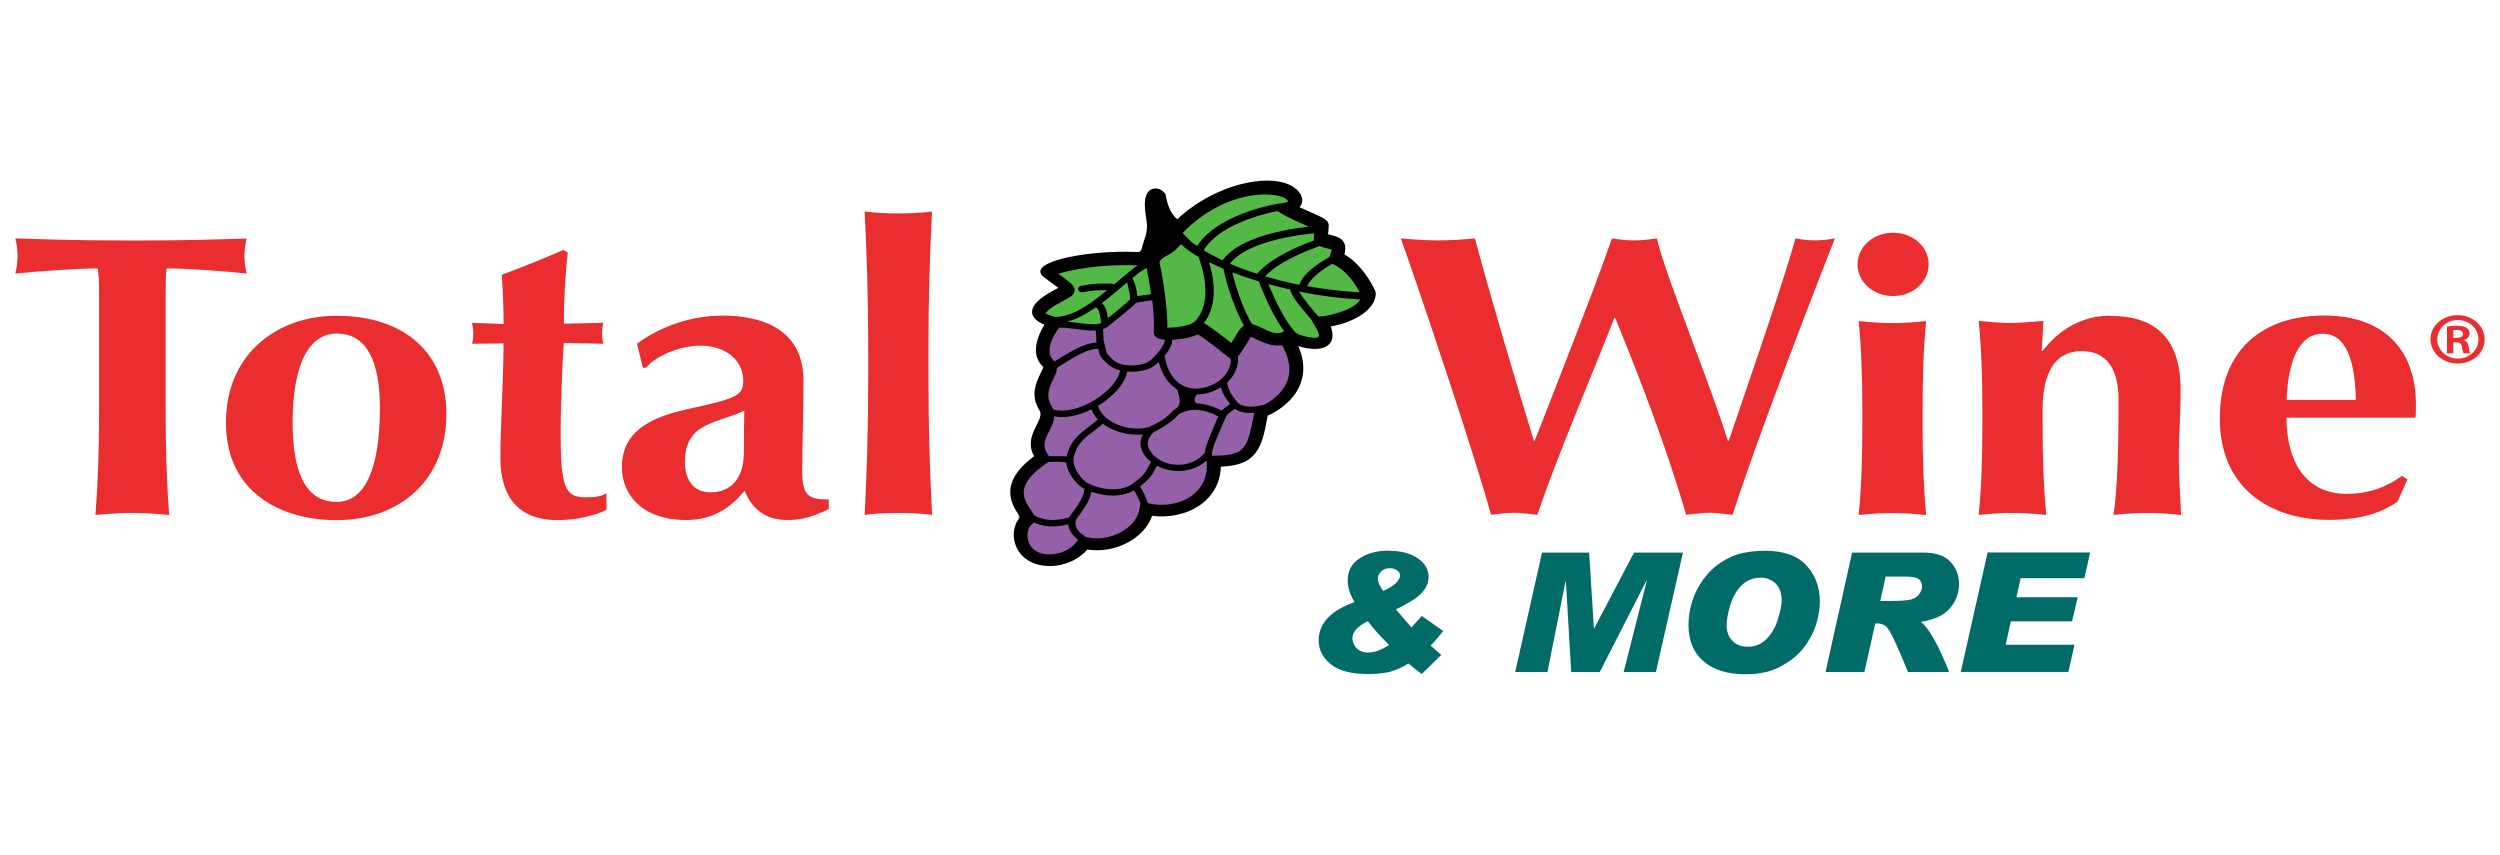 <?xml version="1.0" encoding="UTF-8"?>
<svg id="Layer_1" data-name="Layer 1" xmlns="http://www.w3.org/2000/svg" viewBox="0 0 211.64 72.34">
  <defs>
    <style>
      .cls-1 {
        fill: #006b67;
      }

      .cls-2 {
        fill: #ea2d2e;
      }

      .cls-3 {
        fill: #9461a8;
      }

      .cls-4 {
        fill: #54b847;
      }
    </style>
  </defs>
  <path class="cls-1" d="M149.36,46.62c1.62,0,2.8,.41,3.56,1.24,.76,.82,1.14,1.84,1.14,3.05,0,.46-.07,.99-.21,1.59-.14,.59-.41,1.21-.81,1.85-.4,.64-.93,1.19-1.56,1.62-.64,.44-1.25,.74-1.84,.89-.61,.15-1.24,.23-1.88,.22-1.51,0-2.7-.36-3.55-1.1-.85-.73-1.27-1.76-1.27-3.07,0-.69,.11-1.36,.32-2.02,.21-.66,.53-1.29,.94-1.85,.42-.58,.94-1.08,1.54-1.46,.61-.39,1.21-.65,1.8-.77,.6-.12,1.21-.18,1.82-.18m-31.76,0c1,0,1.81,.21,2.42,.63,.61,.42,.92,.95,.92,1.57,0,.39-.11,.74-.33,1.05-.23,.32-.51,.59-.83,.81-.34,.23-.76,.47-1.27,.73-.12,.05-.23,.11-.34,.17l1.32,1.53c.2-.24,.44-.5,.71-.79,.08-.09,.13-.15,.16-.19l1.81,1.28c-.31,.41-.66,.82-1.06,1.23,.1,.08,.4,.35,.9,.79l-1.65,1.62c-.29-.21-.58-.43-.85-.67-.09-.08-.18-.15-.27-.22-.61,.36-1.16,.6-1.65,.72-.49,.11-1.08,.17-1.76,.17-1.46,0-2.52-.28-3.19-.84-.67-.56-1.01-1.22-1.01-1.99,0-1.46,1.01-2.54,3.04-3.26-.39-.64-.58-1.25-.58-1.82,0-.82,.33-1.44,1-1.88,.67-.44,1.51-.66,2.51-.66m45.23,.17c1.04,0,1.8,.26,2.29,.78,.48,.52,.72,1.14,.72,1.87,0,.79-.26,1.48-.77,2.07-.51,.59-1.33,.97-2.46,1.14,.67,.52,1.47,1.93,2.4,4.25h-3.49c-.32-.81-.66-1.6-1.02-2.4-.39-.87-.68-1.37-.88-1.5-.21-.14-.45-.22-.7-.21h-.17l-.92,4.11h-3.29l2.25-10.11h6.04Zm-28.3,0l.4,6.41h.03l3.37-6.41h4.14l-2.29,10.11h-2.73l1.96-7.72h-.04l-3.94,7.72h-2.42l-.45-7.67h-.03l-1.53,7.67h-2.73l2.27-10.11h4Zm42.41,0l-.49,2.17h-5.39l-.36,1.61h5.19l-.48,2.04h-5.18l-.44,1.98h5.83l-.52,2.3h-9.11l2.27-10.11h8.68Zm-61.14,5.8c-.87,.43-1.31,.91-1.31,1.44,0,.18,.05,.37,.15,.57,.1,.2,.25,.36,.45,.47,.2,.12,.44,.18,.73,.18,.54,0,1.13-.21,1.77-.64-.77-.76-1.37-1.43-1.79-2.02m33.2-3.67c-.6,0-1.11,.21-1.54,.62-.43,.42-.75,.97-.97,1.66-.22,.69-.32,1.28-.32,1.77,0,.52,.16,.94,.48,1.28,.32,.34,.76,.51,1.32,.51,.63,0,1.16-.23,1.6-.68s.76-1.03,.96-1.72c.2-.69,.3-1.18,.3-1.48,0-.65-.17-1.14-.51-1.47-.17-.17-.37-.29-.6-.38-.23-.09-.47-.13-.72-.12m12.29-.09h-1.66l-.46,2.07h.62c1.04,0,1.72-.05,2.02-.14,.31-.09,.53-.25,.68-.47,.15-.22,.22-.43,.22-.63,0-.26-.09-.46-.27-.61-.18-.15-.56-.22-1.16-.22m-43.62-.71c-.14,0-.28,.02-.4,.06-.13,.05-.24,.12-.34,.21-.18,.17-.29,.41-.28,.67,0,.23,.15,.56,.45,.99,.49-.22,.85-.44,1.08-.67,.23-.23,.35-.45,.35-.64,0-.16-.08-.31-.24-.43-.18-.13-.39-.19-.61-.19"/>
  <path class="cls-3" d="M97.38,24.98l-1.25,.28-2.58,1.22-2.12,.73-2.03,.04-.65,.69-.32,2.47-.28,1.7-.09,1.42,.05,1.54-.37,2.23,.04,1.58-1.43,1.58-.18,1.82,.09,2.43,.51,1.94,2.17,.69,2.26-.89,1.94-.41,3.18-1.7,.64-1.22c1.92-.08,3.31-.39,4.15-.93,.85-.54,1.4-1.46,1.66-2.75l2.68-1.58,.78-1.34,.79-1.82,1.8-1.42,.65-2.15-.28-2.27-2.12-1.9-9.69-1.99Z"/>
  <path class="cls-4" d="M107.17,15.86l1.97,.86,2.05,2.08,.74,1.37,1.39,1.44,2.79,3.17-1.73,1.51-2.3,1.3-.57,1.49-2.38-.99-.41,.79-2.38-.79-1.4,1.01h-1.23l-1.23-1.08-1.48-.22-1.72,.29-.82-.58-.17-2.73-.41-2.52,.57-1.87,.57-.14,4.52-3.45,3.61-.94Zm-10.06,5.75l.49,1.15,.21,2.3-1.6,.29-1.56,1.15-1.81,1.08-2.05,.14-1.72-.29,.08-.43-.98-.5,.16-.86,1.81-.94-.25-1.08-.9-.94,2.87-.79,3.86,.07,1.4-.36Z"/>
  <path d="M110.05,16.36c.26,.41,.24,.79,.04,1.08l-.08,.1,1.52,.68,.24,.12c.43,.21,.6,.33,.69,.57l.03,.2-.02,.19-.04,.54h.05s.5,.14,.5,.14c.77,.23,1.05,.68,.84,1.56,.64,.38,1.2,.91,1.67,1.54,.39,.51,.66,.98,.93,1.54l.05,.2c0,1.48-2.07,2.54-3.81,2.81,.41,1.14-.06,1.87-1.24,1.91-.45,.02-1.03-.09-1.51-.24,.7,1.61,.5,3.04-.39,4.21-.59,.76-1.52,1.4-2.2,1.67l-.06,.3-.16,.82c-.47,2.21-1.3,3.1-3.75,3.21-.1,3-3,4.51-5.82,4.16-.64,1.92-3.17,3.23-5.48,2.85-1.29,1.52-3.9,1.87-5.3,.72-1.1-.9-1.17-2.46-.49-3.33l.11-.13-.31-.47c-.96-1.54-.73-3.03,1.48-4.69-.43-.79-.35-1.45,.08-2.36l.28-.57,.1-.23c.1-.27,.11-.46,.06-.61-.67-1.05-.6-1.92-.07-3.04l.32-.68s.02-.04,.03-.05c-.77-.69-.8-1.66-.36-2.74,.12-.3,.27-.58,.44-.86l-.1-.04-.1-.04c-.71-.33-1.09-.87-.68-1.52,.21-.34,.57-.64,1.08-.96l.35-.21,.62-.34-.33-.25-.49-.36-.43-.32c-.17-.14-.22-.21-.26-.37-.25-1.07,4.29-1.89,8.07-1.74h.28s.07-.04,.07-.04c.09-.09,.16-.2,.18-.33,.01-.08,.03-.17,.06-.25l.23-.7c.14-.49,.17-.92,.06-1.55-.15-.83-.15-1.48-.01-1.89,.24-.7,1.02-.83,1.55-.26l.1,.11,.02,.14c.14,.79,.38,1.34,.68,1.71,.11,.14,.21,.23,.29,.29,3.66-3.42,9.12-4.18,10.4-2.17m-22.54,27.83l-.02,.03s-.05,.06-.08,.09l-.18,.16c-.38,.41-.39,1.47,.29,2.03,.93,.76,2.92,.43,3.72-.81v-.02c-.1-.09-.21-.18-.31-.29-.29-.3-.48-.65-.51-1.02-1.06,.28-2.04,.23-2.92-.16m8.5-2.72c-.32,.18-.66,.3-1.02,.37-.76,.15-1.57,.06-2.35-.17l-.25-.08c-.07,.42-.25,.84-.54,1.28l-.15,.23-.5,.69-.09,.14s-.03,.06-.04,.09c-.09,.37,.04,.7,.34,1,.06,.06,.11,.11,.17,.15l.08,.06,.13,.08s.09,.07,.11,.11h.04c1.95,.52,4.31-.75,4.54-2.43l.06-.41c-.04-.14-.09-.28-.16-.41l-.11-.22-.26-.48Zm-6.4-2.42h-.34s-.52,.02-.52,.02l-.13,.09c-2.02,1.4-2.29,2.39-1.64,3.53l.14,.22,.16,.25,.17,.27s.05,.1,.07,.14l-.07-.04c.84,.5,1.83,.58,2.94,.26l.13-.04c.04-.08,.09-.15,.14-.22l.47-.65,.19-.28c.27-.43,.44-.83,.48-1.22v-.03s-.06-.03-.06-.03c-.69-.39-1.36-1.31-1.48-2.19l-.05-.02c-.09-.03-.29-.05-.59-.05m12.5-.1c-1.17,1.05-2.93,1.1-4.18,.43l-.09,.16-.22,.41-.1,.16c-.21,.32-.49,.61-1.01,1.01l.03,.07,.04,.08,.25,.46c.15,.29,.25,.55,.33,.83h.04c2.47,.56,5.15-.74,4.95-3.51v-.08s-.03-.02-.03-.02Zm-8.75-3.14l-.06,.06-.32,.26-.17,.14-.62,.47c-.71,.56-1.05,1-1.29,1.83-.23,.81,.56,1.98,1.24,2.32l.29,.13c.11,.04,.24,.09,.41,.14,.68,.2,1.38,.28,2.02,.16,.4-.08,.78-.24,1.1-.48,.57-.43,.84-.7,1.03-.99l.08-.14,.36-.65c-.24-.19-.45-.42-.62-.68-.32-.52-.39-1.08-.07-1.65-1.19,.12-2.49-.23-3.38-.9m6.73-.98l-.1,.05-.14,.08-.07,.04c-.07,.08-.14,.16-.22,.24-.56,.58-1.82,1.26-1.91,1.27h0s-.11,.11-.11,.11c-.44,.49-.47,.94-.25,1.37l.07,.12c.06,.09,.1,.15,.18,.24,.97,1.14,3.16,1.33,4.35,.02l.1-.11c0-.23,.07-.48,.23-.9l.15-.4,.75-1.78c-1.25-.66-2.25-.68-3.03-.33m-7.69-.27c-1.05,.52-2.2,.79-3.17,.6-.01,.22-.06,.44-.14,.65l-.1,.24-.31,.62c-.37,.77-.38,1.17,.08,1.82l.03,.04h.69c.35-.02,.61,0,.8,.03l.02-.11c.25-.87,.61-1.39,1.28-1.95l.26-.21,.56-.43,.24-.19,.28-.24-.13-.16c-.17-.21-.3-.45-.39-.7h0Zm12.12-.04l-.53,.4-.05,.04s-.06,.06-.08,.09l-.07,.11c-.03,.06-.06,.11-.08,.17l-.11,.25-.64,1.51-.14,.34c-.2,.52-.24,.75-.22,1.01v.05h.12c2.35,0,2.82-.49,3.24-2.6l.21-1.02h0c-.19,0-.38,0-.58-.01-.43-.03-.79-.14-1.08-.34m-6.44-3.96c-.31,.29-.63,.52-.91,.61-.56,.17-1.15,.24-1.74,.2-.19,1.03-1.21,2.13-2.47,2.89,.31,1.33,2.44,2.2,4.07,1.86l.19-.04s.04,0,.06-.01l.03-.02,.19-.1,.52-.26,.23-.13c.23-.14,.44-.29,.65-.48l.2-.2,.07-.07,.16-.17c.08-.06,.16-.12,.24-.17l.1-.06c.31-.29,.21-.85-.02-1.54-.73-.44-1.28-1.22-1.56-2.32m5.27,2.14c-.61,.39-1.32,.6-2.04,.62-.36,.47-.14,.66,.01,.76h-.01c.56,.01,1.17,.16,1.83,.47l.27,.13,.08-.08,.11-.09,.52-.39-.05-.07c-.41-.52-.61-.9-.72-1.34m-13.8-1.7l-.09,.06c0,.12-.02,.23-.05,.35-.03,.09-.06,.18-.1,.26l-.16,.34-.04,.08-.15,.33c-.32,.75-.33,1.29,.13,2.02l.05,.13,.06,.02c1.99,.54,5.31-1.58,5.61-3.32-.4-.1-.76-.27-1.02-.51l-.24-.23c-.24-.24-.34-.36-.42-.51-.03-.06-.06-.13-.08-.2l-.08-.36c-.64-.08-1.65,.38-3.43,1.55m16.35-2.6l-.04,.05-.07,.13c-.09,.15-.22,.36-.37,.6l-.34,.52-.22,.32-.1,.03s.04,.07,.04,.11c.06,.79-.3,1.54-.91,2.12,.07,.57,.25,.94,.83,1.65,.19,.23,.51,.36,.93,.39,.33,.02,.66,0,.99-.07l.2-.04,.13-.03h.02c.44-.2,1.11-.68,1.54-1.24,.78-1.02,.87-2.28,0-3.82-.64,.11-1.25-.06-2.01-.42l-.39-.19c-.08-.04-.15-.07-.23-.1m-4.51-.19c-.45,.21-1.13,.36-1.82,.42-.12,.01-.24,.02-.36,.03,.01,.03,.02,.06,.02,.09,0,.31-.27,.81-.64,1.27v.02c.36,2.07,1.61,2.96,3.15,2.71,.59-.1,1.14-.35,1.6-.73,.01-.02,.03-.03,.05-.05,.53-.47,.85-1.09,.8-1.73-.06,.01-.09,0-.1-.02v-.03q-.06-.02-.07-.04l-.84-.66-.53-.41-.62-.46c-.09-.06-.18-.13-.27-.19l-.23-.15-.13-.08Zm-3.85-2.9l-.12,.02-.21,.03-.51,.07-.25,.04c-.18,.03-.27,.06-.3,.09l-.42,.38-.2,.17-.4,.34-1.36,1.1c-.12,.09-.25,.16-.39,.21l.04,.94,.12,.47,.11,.49s.03,.08,.05,.12c.05,.08,.11,.16,.18,.23l.08,.08,.29,.29c.53,.5,1.77,.57,2.7,.27,.56-.18,1.52-1.33,1.64-1.83l.02-.15v-.02c-.63-.04-.99-.24-.94-.77,.05-.59-.01-1.56-.13-2.57m-7.87,2.3l.09-.12c-.76,.96-1.29,2.26-.58,2.9l.09,.11c1.69-1.1,2.75-1.6,3.56-1.6l-.03-.16v-.13s-.04-.74-.04-.74c-.36,0-.72,0-1.08-.05l-.25-.03-.91-.11-.31-.03c-.11-.01-.22-.02-.33-.02h-.22s0,0,0,0Zm12.68-5.52l-.03-.1c.31,.98,.48,1.98,.42,2.91-.06,.9-.32,1.69-.83,2.34,.15,.08,.33,.2,.55,.35l.35,.25,.39,.29,.41,.31,.63,.49c.09-.14,.17-.27,.25-.4l.33-.56c.09-.15,.19-.27,.31-.38,.06-.05,.12-.1,.18-.14l.1,.19c-.16-.28-.31-.56-.45-.86-.49-1.03-.88-2.11-1.17-3.21l-.14-.55-.08-.38c-.41-.17-.82-.36-1.23-.56m5.04,1.85v.03c.27,.65,.56,1.3,.87,1.9,.46,.91,.92,1.63,1.35,2.1l.04,.05c.06,.03,.12,.08,.18,.12,.16,.13,1.04,.38,1.52,.36,.41-.02,.47-.16-.07-1.09l-.28-.48-.25-.29-.47-.56-.38-.48c-.42-.56-.65-.94-.66-1.19-.62-.14-1.24-.29-1.86-.46m-3.05-.99l.12,.49c.28,1.07,.66,2.11,1.13,3.11,.13,.27,.27,.54,.42,.79,.09,.01,.18,.04,.27,.07,.12,.04,.25,.09,.41,.17l.58,.28c.55,.24,.92,.3,1.29,.16h.02s.1-.08,.15-.1c-.36-.48-.73-1.09-1.09-1.8-.32-.64-.61-1.29-.88-1.95l-.18-.46c-.76-.23-1.5-.48-2.24-.76m-4.32-2.38l-.02,.02c-.05,.04-.11,.1-.18,.17l-.24,.24c-.09,.09-.18,.17-.29,.24l-.16,.11-.51,.29c-.22,.13-.35,.26-.45,.43,.33,1.47,.71,4.1,.67,5.56,.16,0,.37,0,.6-.02,.64-.06,1.28-.21,1.49-.35,.07-.05,.14-.09,.21-.12l-.06,.07c.6-.6,.91-1.38,.97-2.32,.06-.86-.1-1.79-.39-2.72-.06-.18-.12-.35-.18-.53-.62-.36-1.12-.72-1.46-1.06m-7.22,5.32l-.08,.06c-.86,.59-1.61,.97-2.36,1.16h.06s1.34,.17,1.34,.17c.74,.08,1.21,.07,1.47-.05l-.04-.36c-.07-.56-.16-.82-.39-.97m2.62-2.1l-1.33,1.11c-.26,.22-.53,.43-.8,.64,.31,.25,.44,.62,.52,1.26l.98-.79,.51-.44,.4-.37c-.01-.31-.13-.88-.22-1.25l-.04-.16Zm-4.22-1.11c-.47,.08-.93,.18-1.38,.3l-.22,.06,.55,.4,.25,.2c.08,.06,.14,.12,.2,.17,.34,.31,.48,.49,.35,.82-.08,.2-.19,.3-.51,.48l-.9,.5-.24,.14c-.4,.25-.65,.46-.76,.64,0,0,0,.01,.03,.03l.17,.08c.21,.1,.45,.16,.62,.2,1.29-.04,2.52-.73,4.31-2.2l.07-.06h-.32c-.39,0-.66,0-.89,.04l-.23,.03-.66,.1c-.08,.01-.16,0-.23-.05-.06-.04-.11-.1-.12-.18-.01-.06,0-.13,.04-.18,.04-.05,.09-.09,.15-.12l.07-.02,.77-.12c.24-.03,.49-.05,.84-.06h.22s.25,0,.25,0h.51c.07,0,.13,.03,.19,.07l1.04-.87v-.02h.02l.43-.35c.19-.15,.35-.27,.48-.36h.24c-1.79-.09-3.58,.01-5.34,.32m18.8,1.89c.06,.11,.16,.27,.3,.46l.21,.29,.33,.42,.46,.55,.33,.38h.18c.36,0,1.31-.21,2.04-.5,.67-.27,1.12-.59,1.32-.93h.05c-1.75-.1-3.49-.32-5.21-.67m-12.91-2.01l-.08,.04c-.28,.16-.54,.33-.79,.54l-.36,.29c.24,.38,.39,.99,.43,1.52l.27-.04,.73-.1,.16-.03c-.1-.74-.22-1.48-.37-2.22m15.71-.35l-.15,.09c-.29,.17-.57,.36-.84,.56-.54,.41-.92,.8-1.08,1.15l-.04,.1c1.47,.26,2.95,.43,4.44,.52-.58-1.08-1.28-1.92-2.28-2.4l-.05-.02Zm-1.04-1.5h-.03s-.53,.2-.53,.2c-.67,.25-1.32,.54-1.96,.87-.8,.41-1.46,.85-1.93,1.3l-.19,.19c.92,.28,1.89,.52,2.9,.72,.02-.06,.04-.13,.07-.19,.2-.46,.65-.92,1.27-1.39,.19-.14,.39-.28,.6-.41l.44-.27,.17-.1,.14-.4c.06-.18,.05-.22-.05-.25l-.41-.1-.21-.06-.08-.03-.13-.05-.06-.03Zm-.5-1.07h0l-.25,.02-.33,.04-.19,.02-.43,.06c-.9,.13-1.81,.32-2.65,.57-1.4,.41-2.47,.96-3.09,1.64l-.15,.17v.06c.73,.31,1.48,.59,2.27,.84l.03-.03c.54-.63,1.37-1.22,2.43-1.77,.65-.34,1.34-.64,2.03-.9l.32-.12v-.02s0-.1,0-.1c0-.16,0-.33,.02-.49m-3.09-1.88l-.17,.03-.34,.07-.4,.1c-.83,.21-1.66,.49-2.44,.84-1.2,.54-2.14,1.21-2.73,2l-.15,.22,.04,.11c.45,.26,.96,.53,1.53,.8,.67-.94,1.95-1.64,3.67-2.15,.9-.26,1.83-.46,2.76-.59,.22-.03,.43-.06,.62-.08l.24-.03-1.33-.6-.34-.17c-.21-.1-.41-.21-.61-.33l-.36-.22Zm-2.17-1.32c-1.97,.3-4.01,1.31-5.77,3.06l-.08,.08v.02s.03,.07,.03,.07l.64,.66h-.02c.16,.12,.34,.25,.55,.39l-.08,.13c.64-1.07,1.77-1.92,3.25-2.59,.93-.42,1.91-.74,2.92-.97h-.02s.25-.05,.25-.05l.26-.05,.33-.06s.06,0,.08,0l.42-.07s.09-.02,.14-.04l.16-.07s.01,0,0-.02l-.09-.12c-.35-.36-1.54-.59-2.96-.37"/>
  <path class="cls-2" d="M196.76,26.71c4.95,0,7.76,2.81,7.76,7.53,0,.58,0,.88-.04,1.12h-10.92c0,3.66,1.6,6.45,5.1,6.45,1.75,0,3.31-.51,4.68-1.53l.46,.3-.84,1.9c-1.26,.85-2.93,1.53-5.79,1.53-4.95,0-9.25-2.65-9.25-8.58s3.73-8.72,8.83-8.72m-135.7,0c4.04,0,6.97,1.53,6.97,5.53,0,2.88-.11,5.26-.11,7.7,0,2.14,.68,2.34,2.25,2.34v.82c-1.45,.68-2.32,.92-3.5,.92-1.87,0-3.01-.95-3.62-2.48-1.18,1.42-2.63,2.48-4.95,2.48-3.85,0-5.44-2.27-5.44-4.45,0-2.95,2.21-4.21,5.63-4.95,4.26-.92,4.64-1.19,4.64-2.41,0-1.63-1.37-2.95-3.66-2.95-1.75,0-3.81,.92-4.57,1.87h-.27l-.49-2.03c2.06-1.53,4.72-2.38,7.12-2.38m-13.36-5.57l.38,.24c-.19,1.46-.34,3.97-.34,6.01l3.35-.07c-.07,.3-.11,.61-.11,.92,0,.27,.04,.58,.11,.85l-3.35-.07c-.15,2.04-.27,5.74-.27,7.57,0,4.72,.38,5.5,2.13,5.5,.95,0,1.3-.1,1.75-.34v1.39c-.99,.54-2.7,.88-4.15,.88-3.16,0-4.83-1.83-4.83-5.26,0-2.61,.27-6.85,.27-9.7l-2.67,.03c.08-.27,.11-.58,.11-.85,0-.3-.04-.58-.11-.92l2.67,.1c0-1.43-.04-2.44-.15-4.17,1.76-.65,3.5-1.35,5.21-2.1m-19.23,5.57c5.86,0,9.33,3.22,9.33,8.31,0,5.53-3.85,8.99-9.33,8.99-4.53,0-9.33-2.24-9.33-8.24s4.53-9.06,9.33-9.06h0Zm-7.58-6.55c-.12,.49-.18,.99-.19,1.49,0,.51,.08,.98,.19,1.49-2.06-.24-5.25-.44-6.78-.44-.07,.41-.07,1.38-.08,2.48v8.99c0,3.8,.08,6.41,.3,9.4-.84-.07-1.86-.17-3.12-.17s-2.29,.1-3.12,.17c.22-2.8,.3-5.27,.31-8.7v-9.94c0-.99-.03-1.85-.12-2.23-1.49,0-4.68,.2-6.97,.44,.11-.51,.19-.98,.19-1.49,0-.5-.07-1.01-.19-1.49,1.11,.03,2.04,.06,2.95,.09l.68,.02c1.7,.04,3.45,.07,6.28,.07,4.72,0,6.43-.07,9.67-.17m142.18,6.99c-.23,2.38-.3,4.78-.3,7.53v1.36c0,2.75,.08,5.16,.3,7.53-.95-.11-1.9-.16-2.86-.17-1.18,0-2.17,.1-2.85,.17,.23-2.38,.31-4.78,.31-7.53v-1.36c0-2.75-.08-5.16-.31-7.53,.69,.07,1.67,.17,2.85,.17s2.21-.1,2.86-.17m15.6-.44c3.81,0,5.94,1.9,5.94,6.24,0,2.31-.15,3.93-.15,5.7,0,1.43,.11,3.19,.19,4.92-.65-.1-1.75-.17-2.86-.17s-2.21,.07-2.85,.17c.34-2.44,.42-5.7,.42-9.74,0-2.81-1.14-4.14-3.12-4.14-2.29,0-3.31,1.86-3.31,4.98v1.36c0,2.75,.08,5.16,.31,7.53-.95-.11-1.9-.16-2.86-.17-1.18,0-2.17,.1-2.86,.17,.23-2.37,.31-4.78,.31-7.53v-1.36c0-2.75-.08-5.16-.31-7.53,.92,.07,1.79,.17,2.7,.17s1.79-.1,2.78-.17l-.15,2.54h.08c1.41-1.83,3.35-2.99,5.75-2.99m-23.33-6.55c-1.8,4.59-3.57,9.19-5.28,13.81l-.35,.94-.17,.47-.34,.93c-.88,2.41-1.73,4.83-2.53,7.26l-.97-.11c-.32-.04-.65-.06-.97-.06-.65,0-1.33,.1-1.98,.17-1.64-5.56-3.73-11.09-6.01-16.66h-.08c-1.79,4.61-4.91,11.87-6.51,16.66l-.97-.11c-.32-.04-.65-.06-.97-.06-.65,0-1.33,.1-1.98,.17-.63-2.27-1.81-6.01-3.06-9.85l-.58-1.77c-1.85-5.61-3.69-10.97-4.01-11.78,1.1,.1,2.17,.17,3.2,.17s2.06-.07,3.08-.17c1.56,5.8,3.54,12.38,4.99,17.13h.07c.67-1.71,1.44-3.65,2.2-5.62l.38-.98c1.66-4.26,3.27-8.48,3.96-10.53,.65,.1,1.26,.17,1.9,.17s1.26-.07,1.9-.17c.38,1.69,1.78,5.43,3.19,9.19l.35,.94c.99,2.65,1.93,5.23,2.47,7h.08c.56-1.65,1.21-3.55,1.87-5.48l.61-1.79c1.41-4.17,2.73-8.19,3.16-9.86,.53,.11,1.06,.16,1.6,.17,.59,0,1.17-.06,1.75-.17m-76.44-2.28c-.2,3.91-.31,7.82-.3,11.74v2.21c0,4.44,.11,7.91,.31,11.74-.65-.1-1.75-.17-2.86-.17s-2.21,.07-2.85,.17c.19-3.83,.3-7.3,.3-11.74v-2.21c0-4.45-.11-7.91-.3-11.74,.64,.1,1.75,.17,2.85,.17s2.21-.07,2.86-.17M28.54,28.23c-2.32,0-3.77,2.44-3.77,7.57,0,3.8,.91,6.69,3.73,6.69,2.36,0,3.66-2.72,3.66-7.97,0-3.9-1.1-6.28-3.62-6.28m34.46,6.52c-2.17,1.09-5.02,.92-5.02,4.34,0,1.66,.84,2.58,2.17,2.58,1.68,0,2.82-1.15,2.82-3.36,0-1.97,.04-2.78,.04-3.56m133.61-6.51c-2.25,0-2.97,2.95-3.04,5.6h5.86c-.08-3.39-.84-5.6-2.82-5.6m11.45-1.57c1.26,0,2.27,.92,2.27,2.04,0,.27-.06,.54-.17,.79-.11,.25-.28,.48-.49,.67-.22,.19-.47,.34-.74,.44-.28,.1-.58,.15-.88,.15-.3,0-.6-.05-.88-.15-.27-.1-.53-.25-.75-.44-.21-.19-.38-.41-.5-.67-.12-.25-.17-.52-.18-.79,0-1.13,1.03-2.04,2.3-2.04h0Zm0,.41h-.01c-.96,0-1.73,.74-1.73,1.64s.78,1.63,1.74,1.63c.97,0,1.75-.72,1.75-1.63s-.79-1.64-1.75-1.64m-.12,.49c.44,0,.7,.06,.88,.18,.14,.1,.23,.25,.23,.49,0,.27-.22,.46-.49,.53v.02c.22,.04,.37,.22,.41,.55,.05,.36,.1,.49,.14,.56h-.56c-.06-.08-.1-.28-.15-.59-.04-.25-.2-.34-.48-.34h-.24v.93h-.54v-2.27c.2-.03,.43-.06,.82-.06m.02,.36c-.13,0-.22,0-.3,.01v.65h.26c.32,0,.56-.09,.56-.33,0-.19-.15-.34-.52-.34m-47.73-8.23c1.68,0,3.01,1.19,3.01,2.68s-1.33,2.68-3.01,2.68-3.01-1.19-3.01-2.68c0-.35,.08-.7,.23-1.03s.37-.62,.65-.87c.28-.25,.61-.45,.98-.58s.76-.2,1.15-.2h0Z"/>
</svg>